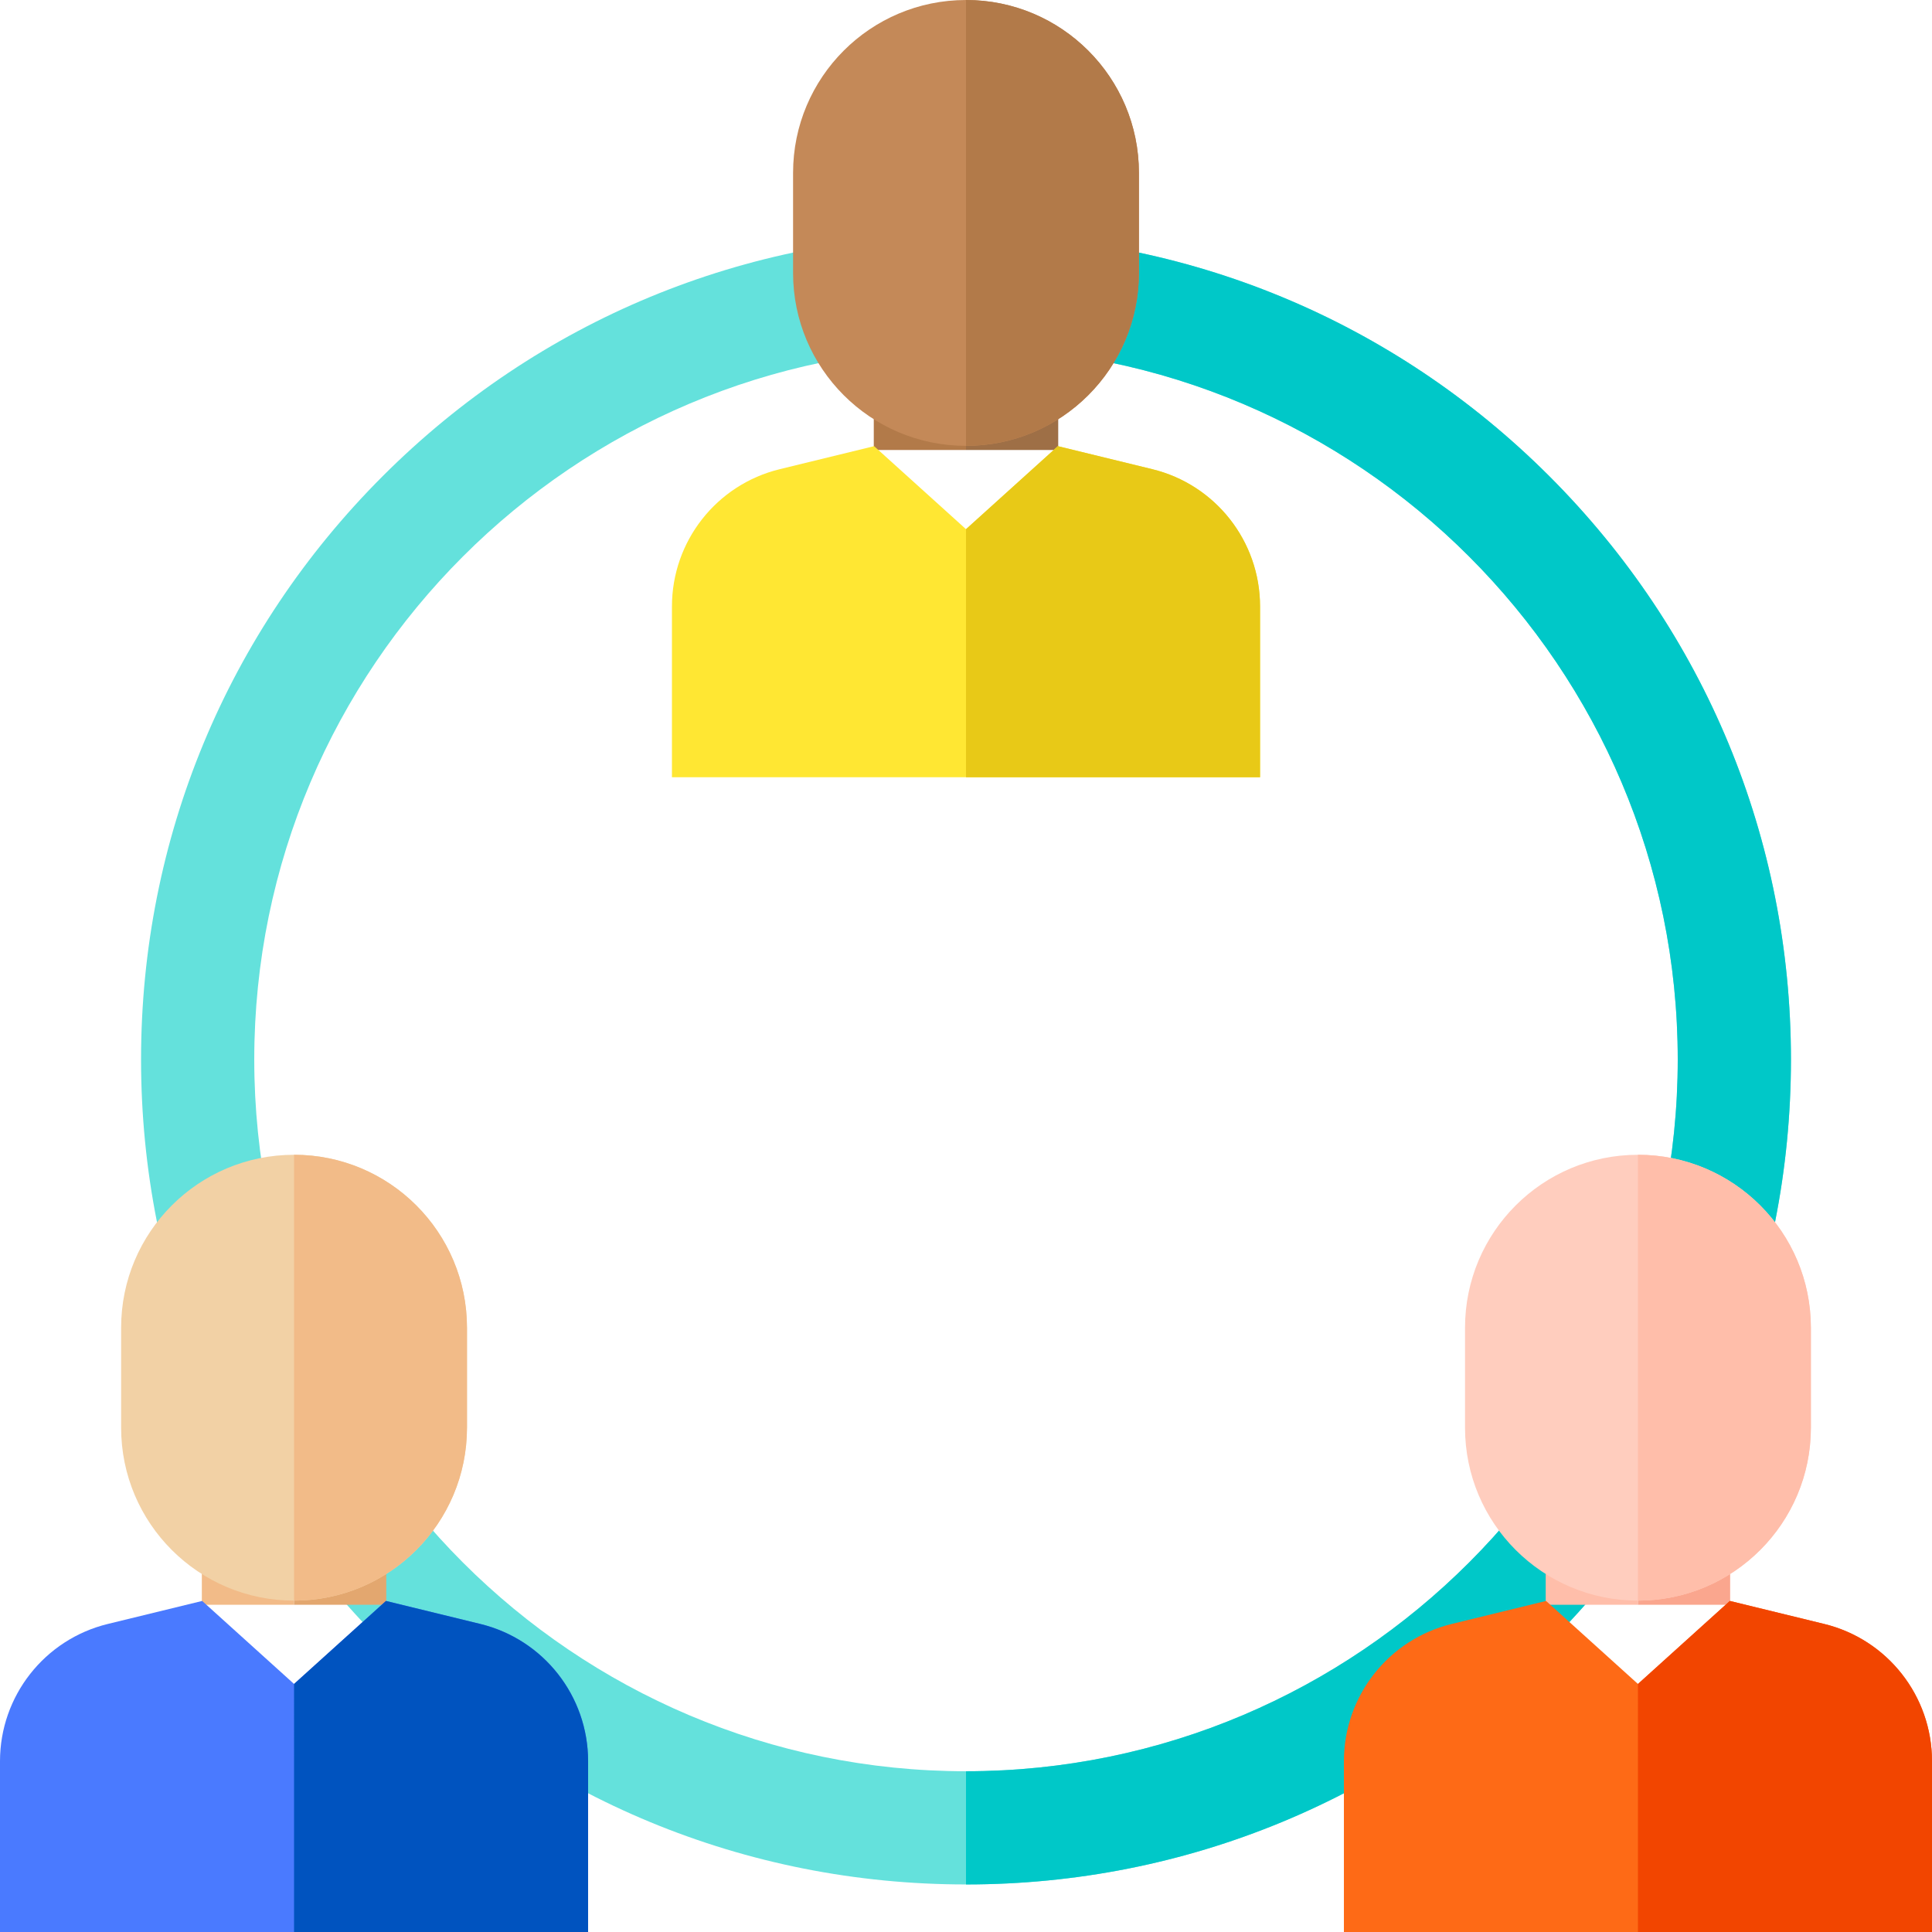 <?xml version="1.0" encoding="UTF-8" standalone="no"?>
<svg
   xmlns:dc="http://purl.org/dc/elements/1.1/"
   xmlns:cc="http://creativecommons.org/ns#"
   xmlns:rdf="http://www.w3.org/1999/02/22-rdf-syntax-ns#"
   xmlns:svg="http://www.w3.org/2000/svg"
   xmlns="http://www.w3.org/2000/svg"
   xml:space="preserve"
   style="enable-background:new 0 0 512 512;"
   viewBox="0 0 512 512"
   y="0px"
   x="0px"
   id="Capa_1"
   version="1.1"><defs
   id="defs75" />
<path
   id="path2"
   d="M256,499.398c-58.396,0-113.296-22.74-154.587-64.032c-41.292-41.291-64.032-96.191-64.032-154.587  s22.74-113.296,64.032-154.588C142.704,84.899,197.604,62.159,256,62.159s113.296,22.74,154.587,64.032  c41.292,41.292,64.032,96.192,64.032,154.588s-22.74,113.296-64.032,154.587C369.296,476.658,314.396,499.398,256,499.398z   M256,92.159c-104.005,0-188.619,84.614-188.619,188.62c0,104.005,84.614,188.619,188.619,188.619s188.619-84.614,188.619-188.619  C444.619,176.773,360.005,92.159,256,92.159z"
   style="fill:#64E1DC;" />
<path
   id="path4"
   d="M410.587,126.191C369.296,84.899,314.396,62.159,256,62.159v30  c104.005,0,188.619,84.614,188.619,188.62c0,104.005-84.614,188.619-188.619,188.619v30c58.396,0,113.296-22.74,154.587-64.032  c41.292-41.291,64.032-96.191,64.032-154.587S451.879,167.483,410.587,126.191z"
   style="fill:#00C8C8;" />
<!-- <rect x="53.49" y="374.98" style="fill:#F2BB88;" width="48.88" height="81.3"/>
<rect x="77.927" y="374.98" style="fill:#E3A76F;" width="24.44" height="81.3"/> -->
<rect
   id="rect6"
   height="50.3"
   width="24.44"
   style="fill:#F2BB88;"
   y="374.98"
   x="53.49" />
<rect
   id="rect8"
   height="50.3"
   width="24.44"
   style="fill:#E3A76F;"
   y="374.98"
   x="77.927" />
<path
   id="path10"
   d="M123.755,351.857c0-25.31-20.518-45.828-45.828-45.828l0,0c-25.31,0-45.828,20.518-45.828,45.828  v26.497c0,25.31,20.518,45.828,45.828,45.828l0,0c25.31,0,45.828-20.518,45.828-45.828  C123.755,378.354,123.755,351.857,123.755,351.857z"
   style="fill:#F2D1A5;" />
<path
   id="path12"
   d="M77.927,306.029v118.153c25.31,0,45.828-20.518,45.828-45.828v-26.497  C123.755,326.547,103.237,306.029,77.927,306.029z"
   style="fill:#F2BB88;" />
<path
   id="path14"
   d="M53.574,424.267l-25.009,6.099C11.798,434.455,0,449.476,0,466.733V512h155.853v-45.267  c0-17.258-11.798-32.279-28.564-36.367l-25.009-6.099l-24.353,22L53.574,424.267z"
   style="fill:#4A7AFF;" />
<path
   id="path16"
   d="M77.927,512h77.927v-45.267c0-17.258-11.798-32.279-28.564-36.367l-25.009-6.099l-24.353,22V512  H77.927z"
   style="fill:#0053BF;" />
<rect
   id="rect18"
   height="50.3"
   width="24.44"
   style="fill:#FFBEAA;"
   y="374.98"
   x="409.63" />
<rect
   id="rect20"
   height="50.3"
   width="24.44"
   style="fill:#FAA68E;"
   y="374.98"
   x="434.07" />
<path
   id="path22"
   d="M479.902,351.857c0-25.31-20.518-45.828-45.828-45.828l0,0c-25.31,0-45.828,20.518-45.828,45.828  v26.497c0,25.31,20.518,45.828,45.828,45.828l0,0c25.31,0,45.828-20.518,45.828-45.828V351.857z"
   style="fill:#FFCDBE;" />
<path
   id="path24"
   d="M434.074,306.029v118.153c25.31,0,45.828-20.518,45.828-45.828v-26.497  C479.902,326.547,459.384,306.029,434.074,306.029z"
   style="fill:#FFBEAA;" />
<path
   id="path26"
   d="M409.721,424.267l-25.009,6.099c-16.766,4.089-28.564,19.11-28.564,36.367V512H512v-45.267  c0-17.258-11.798-32.279-28.564-36.367l-25.009-6.099l-24.353,22L409.721,424.267z"
   style="fill:#FE6A16;" />
<path
   id="path28"
   d="M434.073,512H512v-45.267c0-17.258-11.798-32.279-28.564-36.367l-25.009-6.099l-24.353,22V512  H434.073z"
   style="fill:#F24500;" />
<rect
   id="rect30"
   height="50.3"
   width="24.44"
   style="fill:#B27A49;"
   y="68.953"
   x="231.56" />
<rect
   id="rect32"
   height="50.3"
   width="24.44"
   style="fill:#9E6F46;"
   y="68.953"
   x="256" />
<path
   id="path34"
   d="M301.828,45.828C301.828,20.518,281.31,0,256,0l0,0c-25.31,0-45.828,20.518-45.828,45.828v26.497  c0,25.31,20.518,45.828,45.828,45.828l0,0c25.31,0,45.828-20.518,45.828-45.828V45.828z"
   style="fill:#C48958;" />
<path
   id="path36"
   d="M256,0v118.153c25.31,0,45.828-20.518,45.828-45.828V45.828C301.828,20.518,281.31,0,256,0z"
   style="fill:#B27A49;" />
<path
   id="path38"
   d="M231.647,118.238l-25.009,6.099c-16.766,4.089-28.564,19.11-28.564,36.367v45.267h155.853v-45.267  c0-17.258-11.798-32.279-28.564-36.367l-25.009-6.099l-24.353,22L231.647,118.238z"
   style="fill:#FFE733;" />
<path
   id="path40"
   d="M256,205.971h77.927v-45.267c0-17.258-11.798-32.279-28.564-36.367l-25.009-6.099l-24.353,22v65.733  H256z"
   style="fill:#E8C917;" />
<g
   id="g42">
</g>
<g
   id="g44">
</g>
<g
   id="g46">
</g>
<g
   id="g48">
</g>
<g
   id="g50">
</g>
<g
   id="g52">
</g>
<g
   id="g54">
</g>
<g
   id="g56">
</g>
<g
   id="g58">
</g>
<g
   id="g60">
</g>
<g
   id="g62">
</g>
<g
   id="g64">
</g>
<g
   id="g66">
</g>
<g
   id="g68">
</g>
<g
   id="g70">
</g>
</svg>